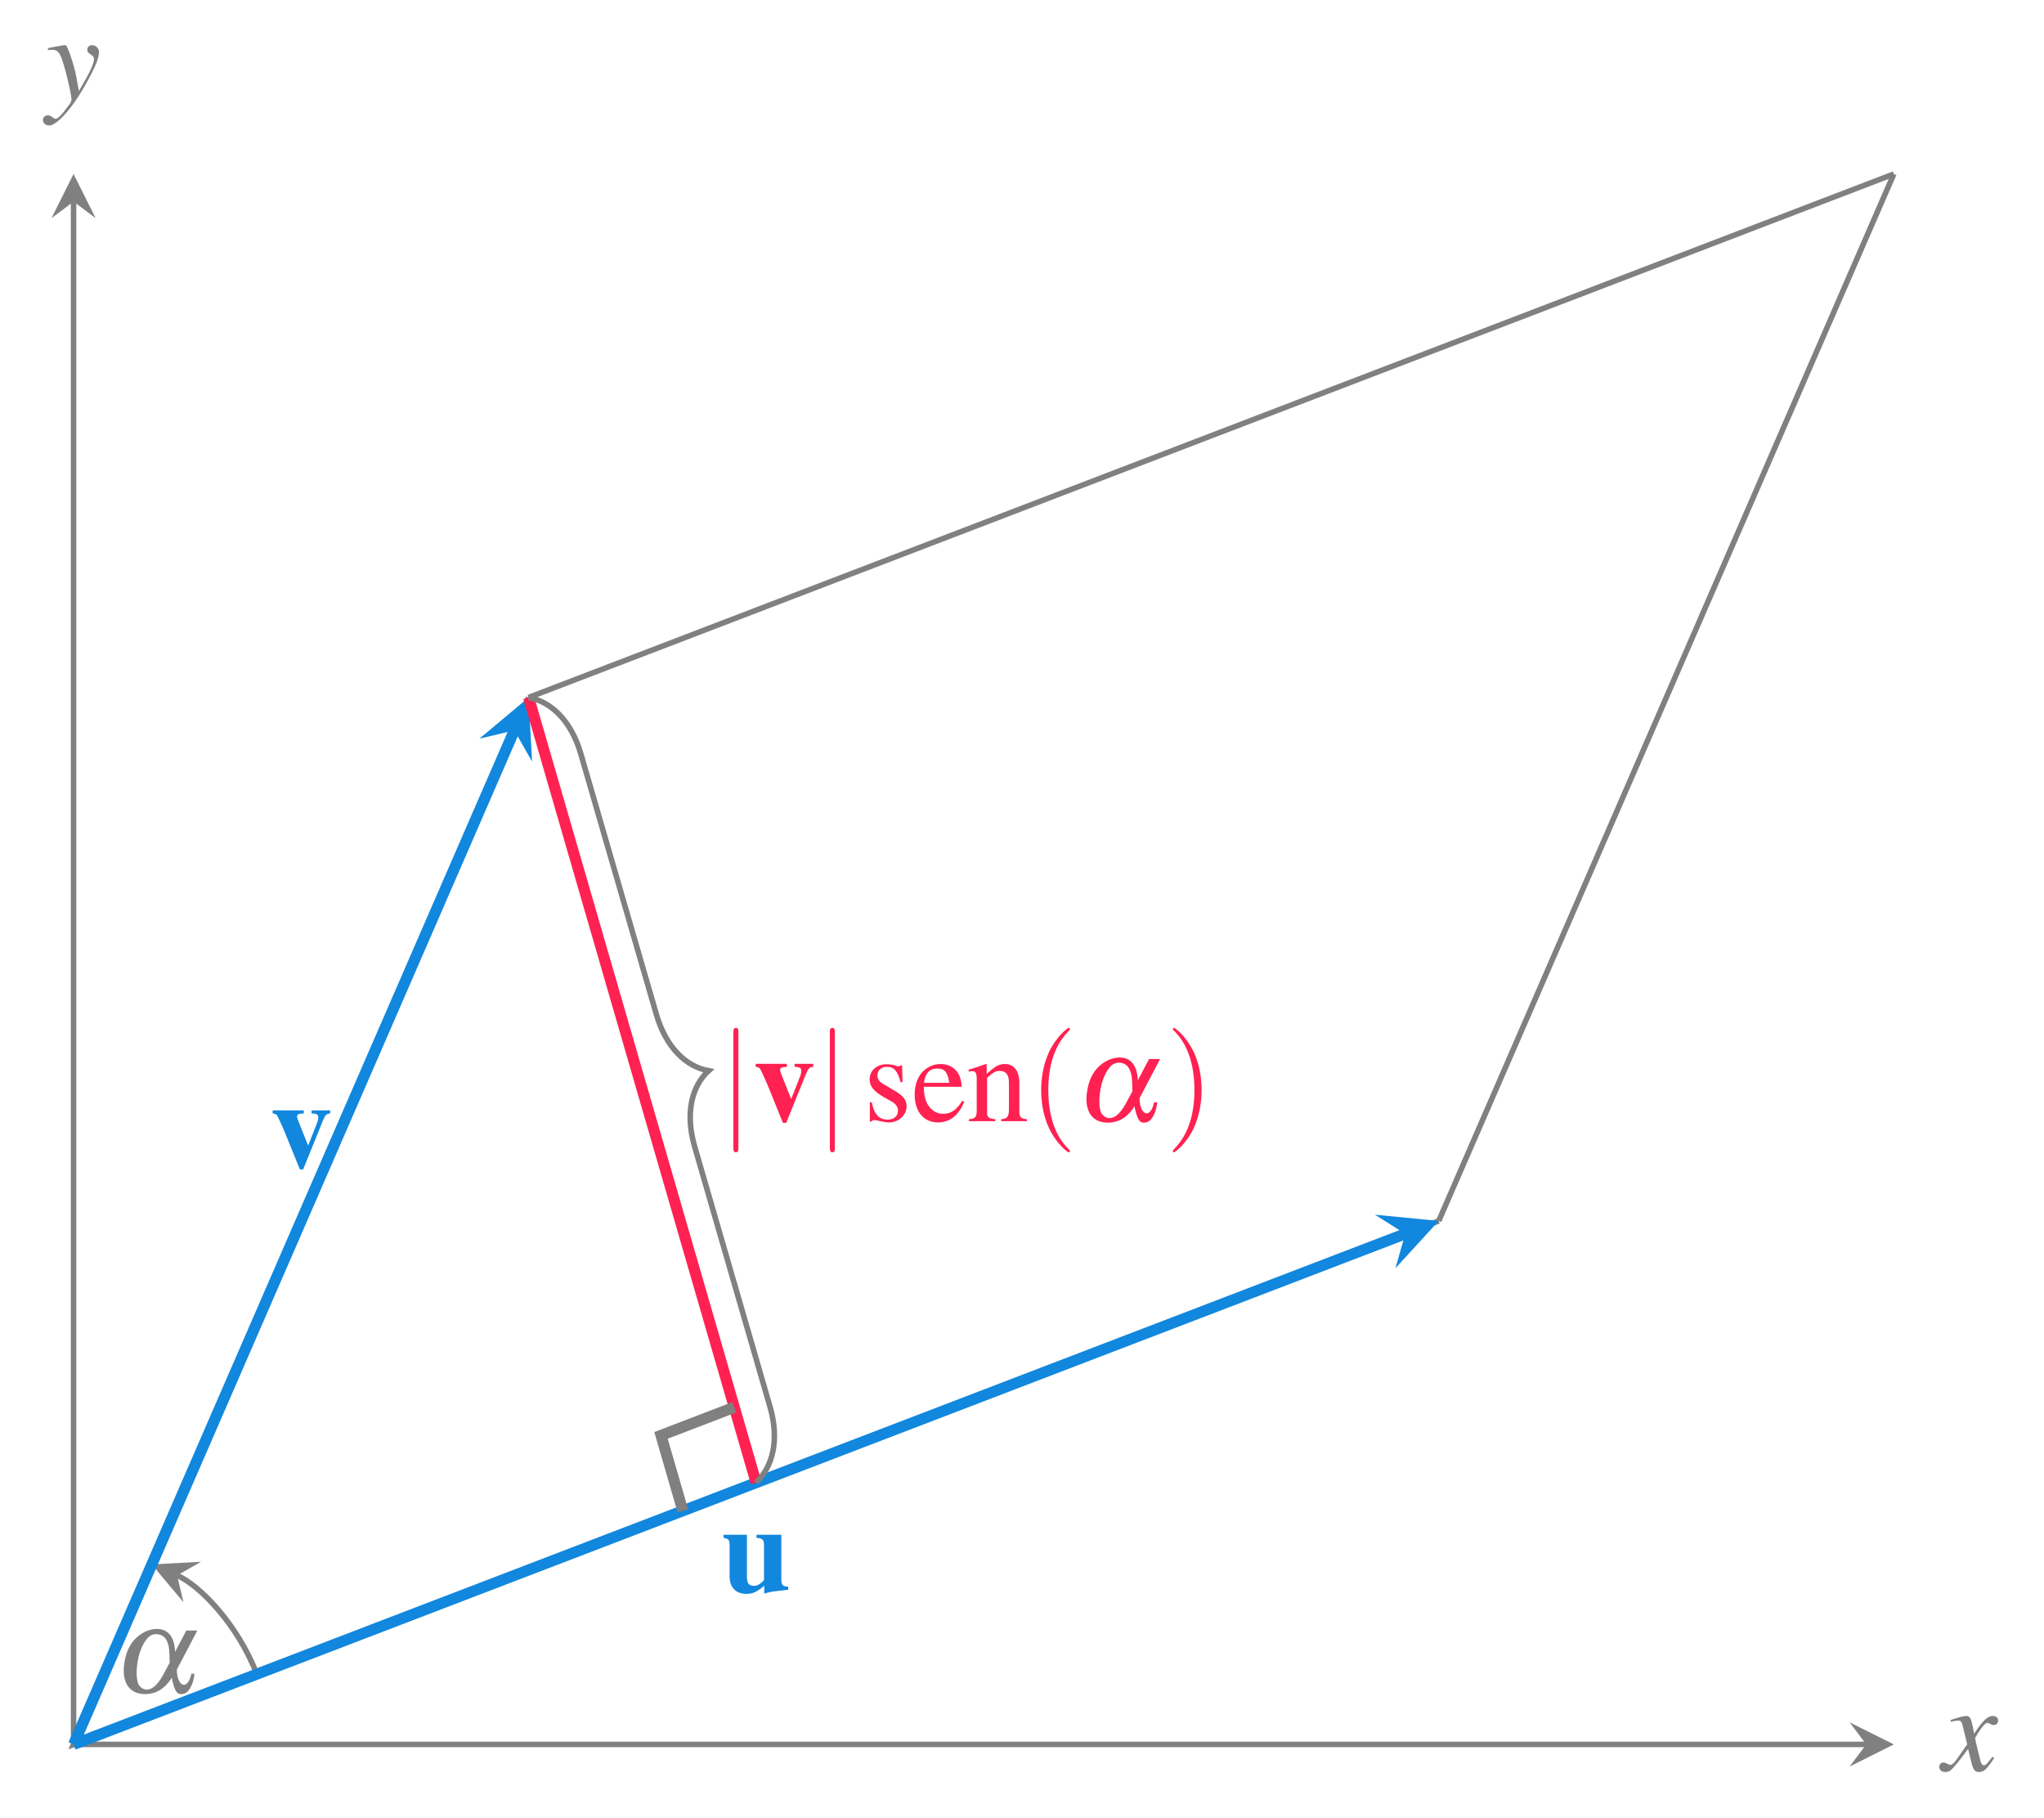 <?xml version="1.0" encoding="UTF-8"?>
<svg xmlns="http://www.w3.org/2000/svg" xmlns:xlink="http://www.w3.org/1999/xlink" width="147.618" height="131.267" viewBox="0 0 147.618 131.267">
<defs>
<g>
<g id="glyph-0-0">
<path d="M 5.203 -4.484 L 4.391 -2.938 C 4.344 -4.031 3.891 -4.594 3.078 -4.594 C 2.656 -4.594 2.203 -4.438 1.812 -4.141 C 1.234 -3.719 0.875 -3.078 0.734 -2.188 C 0.5 -0.766 1.062 0.109 2.219 0.109 C 3.016 0.109 3.656 -0.281 4.156 -1.078 C 4.172 -0.922 4.219 -0.75 4.281 -0.531 C 4.438 -0.031 4.562 0.109 4.844 0.109 C 5.141 0.109 5.375 -0.078 5.547 -0.453 C 5.656 -0.656 5.719 -0.859 5.797 -1.359 L 5.562 -1.359 C 5.484 -0.891 5.25 -0.562 5.031 -0.562 C 4.734 -0.562 4.516 -1.047 4.516 -1.656 L 6 -4.484 Z M 4 -2.156 L 3.688 -1.578 C 3.234 -0.656 2.797 -0.219 2.344 -0.219 C 2.078 -0.219 1.828 -0.406 1.719 -0.656 C 1.594 -1.031 1.578 -1.594 1.688 -2.25 C 1.797 -2.891 2.016 -3.438 2.312 -3.828 C 2.516 -4.094 2.734 -4.219 3.016 -4.219 C 3.656 -4.219 3.984 -3.703 3.984 -2.688 Z M 4 -2.156 "/>
</g>
<g id="glyph-1-0">
<path d="M 3.078 0.109 C 3.469 -0.016 3.672 -0.047 4.266 -0.109 L 4.812 -0.172 L 4.812 -0.391 C 4.422 -0.406 4.312 -0.516 4.312 -0.906 L 4.312 -4.141 L 2.516 -4.141 L 2.516 -3.922 C 2.953 -3.891 3.062 -3.781 3.062 -3.391 L 3.062 -0.859 C 2.766 -0.562 2.578 -0.453 2.328 -0.453 C 1.969 -0.453 1.828 -0.641 1.828 -1.094 L 1.828 -4.141 L 0.141 -4.141 L 0.141 -3.922 C 0.516 -3.844 0.578 -3.766 0.578 -3.391 L 0.578 -1.125 C 0.578 -0.344 1.031 0.125 1.781 0.125 C 2.25 0.125 2.562 -0.016 3.078 -0.469 Z M 3.078 0.109 "/>
</g>
<g id="glyph-1-1">
<path d="M 4.344 -4.141 L 3 -4.141 L 3 -3.922 C 3.375 -3.906 3.484 -3.844 3.484 -3.625 C 3.484 -3.531 3.453 -3.375 3.391 -3.219 L 2.75 -1.594 L 2.031 -3.406 C 1.969 -3.578 1.953 -3.625 1.953 -3.688 C 1.953 -3.828 2.047 -3.891 2.266 -3.906 C 2.281 -3.906 2.359 -3.906 2.438 -3.922 L 2.438 -4.141 L 0.188 -4.141 L 0.188 -3.922 C 0.391 -3.891 0.453 -3.859 0.5 -3.781 C 0.516 -3.797 0.938 -2.891 1.078 -2.531 L 2.156 0.125 L 2.391 0.125 L 3.828 -3.422 C 4 -3.828 4.078 -3.891 4.344 -3.922 Z M 4.344 -4.141 "/>
</g>
<g id="glyph-2-0">
<path d="M 1.422 -6.406 C 1.422 -6.562 1.422 -6.734 1.25 -6.734 C 1.062 -6.734 1.062 -6.562 1.062 -6.406 L 1.062 1.922 C 1.062 2.078 1.062 2.25 1.25 2.25 C 1.422 2.25 1.422 2.078 1.422 1.922 Z M 1.422 -6.406 "/>
</g>
<g id="glyph-3-0">
<path d="M 2.828 -2.812 L 2.797 -4.031 L 2.688 -4.031 L 2.672 -4.016 C 2.594 -3.953 2.578 -3.953 2.547 -3.953 C 2.5 -3.953 2.406 -3.969 2.312 -4.016 C 2.109 -4.078 1.906 -4.109 1.672 -4.109 C 0.969 -4.109 0.453 -3.656 0.453 -3.016 C 0.453 -2.516 0.75 -2.156 1.5 -1.719 L 2.031 -1.422 C 2.344 -1.25 2.5 -1.031 2.5 -0.75 C 2.5 -0.359 2.203 -0.109 1.75 -0.109 C 1.438 -0.109 1.172 -0.219 1 -0.422 C 0.812 -0.641 0.719 -0.859 0.609 -1.359 L 0.469 -1.359 L 0.469 0.031 L 0.578 0.031 C 0.641 -0.047 0.688 -0.078 0.797 -0.078 C 0.875 -0.078 1 -0.047 1.203 0 C 1.453 0.047 1.688 0.094 1.859 0.094 C 2.547 0.094 3.125 -0.438 3.125 -1.062 C 3.125 -1.5 2.906 -1.797 2.375 -2.125 L 1.406 -2.703 C 1.141 -2.844 1.016 -3.062 1.016 -3.312 C 1.016 -3.672 1.297 -3.922 1.703 -3.922 C 2.219 -3.922 2.484 -3.609 2.688 -2.812 Z M 2.828 -2.812 "/>
</g>
<g id="glyph-3-1">
<path d="M 3.656 -1.469 C 3.234 -0.797 2.844 -0.531 2.266 -0.531 C 1.766 -0.531 1.375 -0.797 1.109 -1.297 C 0.953 -1.641 0.891 -1.938 0.875 -2.484 L 3.625 -2.484 C 3.562 -3.062 3.469 -3.328 3.25 -3.609 C 2.984 -3.938 2.562 -4.125 2.094 -4.125 C 1.656 -4.125 1.234 -3.969 0.891 -3.656 C 0.469 -3.297 0.219 -2.656 0.219 -1.922 C 0.219 -0.688 0.875 0.094 1.906 0.094 C 2.75 0.094 3.422 -0.438 3.797 -1.406 Z M 0.891 -2.766 C 0.984 -3.469 1.297 -3.797 1.844 -3.797 C 2.391 -3.797 2.594 -3.547 2.719 -2.766 Z M 0.891 -2.766 "/>
</g>
<g id="glyph-3-2">
<path d="M 0.141 -3.562 C 0.203 -3.594 0.281 -3.609 0.391 -3.609 C 0.641 -3.609 0.719 -3.469 0.719 -3.031 L 0.719 -0.812 C 0.719 -0.297 0.625 -0.172 0.156 -0.141 L 0.156 0 L 2.062 0 L 2.062 -0.141 C 1.609 -0.172 1.469 -0.281 1.469 -0.594 L 1.469 -3.125 C 1.906 -3.531 2.094 -3.625 2.391 -3.625 C 2.828 -3.625 3.047 -3.359 3.047 -2.766 L 3.047 -0.891 C 3.047 -0.328 2.938 -0.172 2.484 -0.141 L 2.484 0 L 4.344 0 L 4.344 -0.141 C 3.906 -0.172 3.797 -0.281 3.797 -0.719 L 3.797 -2.781 C 3.797 -3.625 3.406 -4.125 2.75 -4.125 C 2.328 -4.125 2.047 -3.969 1.438 -3.406 L 1.438 -4.109 L 1.375 -4.125 C 0.938 -3.969 0.641 -3.859 0.141 -3.719 Z M 0.141 -3.562 "/>
</g>
<g id="glyph-4-0">
<path d="M 2.969 2.156 C 2.969 2.125 2.969 2.109 2.812 1.953 C 1.688 0.828 1.406 -0.875 1.406 -2.25 C 1.406 -3.797 1.75 -5.359 2.859 -6.484 C 2.969 -6.594 2.969 -6.609 2.969 -6.641 C 2.969 -6.703 2.938 -6.734 2.875 -6.734 C 2.797 -6.734 1.984 -6.109 1.453 -4.984 C 1 -3.984 0.891 -3 0.891 -2.25 C 0.891 -1.547 0.984 -0.453 1.484 0.562 C 2.016 1.656 2.797 2.25 2.875 2.25 C 2.938 2.25 2.969 2.219 2.969 2.156 Z M 2.969 2.156 "/>
</g>
<g id="glyph-4-1">
<path d="M 2.594 -2.25 C 2.594 -2.938 2.5 -4.031 2 -5.047 C 1.469 -6.141 0.688 -6.734 0.594 -6.734 C 0.547 -6.734 0.516 -6.688 0.516 -6.641 C 0.516 -6.609 0.516 -6.594 0.688 -6.438 C 1.562 -5.547 2.078 -4.109 2.078 -2.25 C 2.078 -0.703 1.734 0.875 0.625 2 C 0.516 2.109 0.516 2.125 0.516 2.156 C 0.516 2.203 0.547 2.25 0.594 2.25 C 0.688 2.25 1.5 1.625 2.031 0.5 C 2.484 -0.5 2.594 -1.484 2.594 -2.25 Z M 2.594 -2.25 "/>
</g>
<g id="glyph-5-0">
<path d="M 3.609 -1 C 3.531 -0.922 3.484 -0.859 3.406 -0.75 C 3.203 -0.484 3.094 -0.391 3 -0.391 C 2.859 -0.391 2.781 -0.516 2.719 -0.766 C 2.703 -0.828 2.688 -0.891 2.688 -0.922 C 2.453 -1.828 2.359 -2.234 2.359 -2.375 C 2.75 -3.062 3.078 -3.453 3.234 -3.453 C 3.297 -3.453 3.359 -3.422 3.453 -3.375 C 3.562 -3.312 3.625 -3.297 3.688 -3.297 C 3.891 -3.297 4.016 -3.438 4.016 -3.625 C 4.016 -3.812 3.859 -3.953 3.641 -3.953 C 3.25 -3.953 2.906 -3.625 2.281 -2.672 L 2.188 -3.172 C 2.062 -3.781 1.969 -3.953 1.719 -3.953 C 1.531 -3.953 1.219 -3.875 0.672 -3.688 L 0.578 -3.656 L 0.609 -3.531 C 0.953 -3.609 1.031 -3.625 1.109 -3.625 C 1.344 -3.625 1.391 -3.547 1.516 -3 L 1.781 -1.906 L 1.047 -0.859 C 0.859 -0.578 0.688 -0.422 0.578 -0.422 C 0.531 -0.422 0.438 -0.453 0.344 -0.5 C 0.234 -0.562 0.141 -0.594 0.062 -0.594 C -0.109 -0.594 -0.234 -0.453 -0.234 -0.281 C -0.234 -0.047 -0.062 0.094 0.203 0.094 C 0.484 0.094 0.594 0.016 1.047 -0.531 C 1.281 -0.812 1.469 -1.062 1.844 -1.578 L 2.109 -0.5 C 2.234 -0.047 2.344 0.094 2.641 0.094 C 2.984 0.094 3.203 -0.109 3.734 -0.922 Z M 3.609 -1 "/>
</g>
<g id="glyph-5-1">
<path d="M 0.141 -3.594 C 0.25 -3.609 0.312 -3.625 0.406 -3.625 C 0.922 -3.625 1.062 -3.406 1.469 -1.859 C 1.625 -1.281 1.844 -0.219 1.844 -0.078 C 1.844 0.078 1.781 0.219 1.656 0.375 C 1.375 0.75 1.188 0.984 1.094 1.078 C 0.906 1.281 0.797 1.359 0.688 1.359 C 0.625 1.359 0.562 1.328 0.469 1.25 C 0.328 1.141 0.234 1.109 0.141 1.109 C -0.062 1.109 -0.219 1.25 -0.219 1.453 C -0.219 1.672 -0.016 1.844 0.234 1.844 C 0.812 1.844 1.984 0.5 2.953 -1.281 C 3.562 -2.375 3.828 -3.016 3.828 -3.469 C 3.828 -3.734 3.594 -3.953 3.328 -3.953 C 3.125 -3.953 2.984 -3.828 2.984 -3.625 C 2.984 -3.484 3.047 -3.391 3.234 -3.281 C 3.406 -3.172 3.469 -3.094 3.469 -2.969 C 3.469 -2.609 3.125 -1.906 2.375 -0.641 L 2.188 -1.688 C 2.047 -2.469 1.547 -3.953 1.422 -3.953 L 1.375 -3.953 C 1.375 -3.953 1.344 -3.953 1.297 -3.953 C 1.219 -3.938 0.891 -3.891 0.422 -3.797 C 0.375 -3.781 0.266 -3.766 0.141 -3.734 Z M 0.141 -3.594 "/>
</g>
</g>
<clipPath id="clip-0">
<path clip-rule="nonzero" d="M 0 44 L 110 44 L 110 131.266 L 0 131.266 Z M 0 44 "/>
</clipPath>
<clipPath id="clip-1">
<path clip-rule="nonzero" d="M 0 77 L 113 77 L 113 131.266 L 0 131.266 Z M 0 77 "/>
</clipPath>
<clipPath id="clip-2">
<path clip-rule="nonzero" d="M 0 41 L 49 41 L 49 131.266 L 0 131.266 Z M 0 41 "/>
</clipPath>
</defs>
<path fill="none" stroke-width="0.399" stroke-linecap="butt" stroke-linejoin="miter" stroke="rgb(50%, 50%, 50%)" stroke-opacity="1" stroke-miterlimit="10" d="M 0.002 -0 L 129.466 -0 " transform="matrix(1, 0, 0, -1, 5.311, 125.949)"/>
<path fill-rule="nonzero" fill="rgb(50%, 50%, 50%)" fill-opacity="1" d="M 136.773 125.949 L 133.582 124.355 L 134.777 125.949 L 133.582 127.543 "/>
<path fill="none" stroke-width="0.399" stroke-linecap="butt" stroke-linejoin="miter" stroke="rgb(50%, 50%, 50%)" stroke-opacity="1" stroke-miterlimit="10" d="M 0.002 -0 L 0.002 111.394 " transform="matrix(1, 0, 0, -1, 5.311, 125.949)"/>
<path fill-rule="nonzero" fill="rgb(50%, 50%, 50%)" fill-opacity="1" d="M 5.312 12.562 L 3.719 15.75 L 5.312 14.555 L 6.906 15.75 "/>
<g clip-path="url(#clip-0)">
<path fill="none" stroke-width="0.399" stroke-linecap="butt" stroke-linejoin="miter" stroke="rgb(50%, 50%, 50%)" stroke-opacity="1" stroke-miterlimit="10" d="M 98.595 37.797 L 0.002 -0 L 32.865 75.59 " transform="matrix(1, 0, 0, -1, 5.311, 125.949)"/>
</g>
<path fill="none" stroke-width="0.399" stroke-linecap="butt" stroke-linejoin="miter" stroke="rgb(50%, 50%, 50%)" stroke-opacity="1" stroke-miterlimit="10" d="M 13.236 5.074 C 11.873 8.625 9.138 11.48 7.478 12.203 " transform="matrix(1, 0, 0, -1, 5.311, 125.949)"/>
<path fill-rule="nonzero" fill="rgb(50%, 50%, 50%)" fill-opacity="1" d="M 10.961 112.953 L 13.25 115.684 L 12.789 113.746 L 14.52 112.762 "/>
<g fill="rgb(50%, 50%, 50%)" fill-opacity="1">
<use xlink:href="#glyph-0-0" x="8.254" y="122.207"/>
</g>
<g clip-path="url(#clip-1)">
<path fill="none" stroke-width="0.797" stroke-linecap="butt" stroke-linejoin="miter" stroke="rgb(6.699%, 52.899%, 87.099%)" stroke-opacity="1" stroke-miterlimit="10" d="M 0.002 -0 L 96.177 36.867 " transform="matrix(1, 0, 0, -1, 5.311, 125.949)"/>
</g>
<path fill-rule="nonzero" fill="rgb(6.699%, 52.899%, 87.099%)" fill-opacity="1" d="M 103.906 88.152 L 99.297 87.703 L 101.488 89.082 L 100.777 91.57 "/>
<g fill="rgb(6.699%, 52.899%, 87.099%)" fill-opacity="1">
<use xlink:href="#glyph-1-0" x="52.115" y="114.954"/>
</g>
<g clip-path="url(#clip-2)">
<path fill="none" stroke-width="0.797" stroke-linecap="butt" stroke-linejoin="miter" stroke="rgb(6.699%, 52.899%, 87.099%)" stroke-opacity="1" stroke-miterlimit="10" d="M 0.002 -0 L 31.834 73.215 " transform="matrix(1, 0, 0, -1, 5.311, 125.949)"/>
</g>
<path fill-rule="nonzero" fill="rgb(6.699%, 52.899%, 87.099%)" fill-opacity="1" d="M 38.176 50.359 L 34.625 53.332 L 37.145 52.734 L 38.426 54.984 "/>
<g fill="rgb(6.699%, 52.899%, 87.099%)" fill-opacity="1">
<use xlink:href="#glyph-1-1" x="19.502" y="84.31"/>
</g>
<path fill="none" stroke-width="0.399" stroke-linecap="butt" stroke-linejoin="miter" stroke="rgb(50%, 50%, 50%)" stroke-opacity="1" stroke-miterlimit="10" d="M 98.595 37.797 L 131.462 113.386 " transform="matrix(1, 0, 0, -1, 5.311, 125.949)"/>
<path fill="none" stroke-width="0.399" stroke-linecap="butt" stroke-linejoin="miter" stroke="rgb(50%, 50%, 50%)" stroke-opacity="1" stroke-miterlimit="10" d="M 32.865 75.59 L 131.462 113.386 " transform="matrix(1, 0, 0, -1, 5.311, 125.949)"/>
<path fill="none" stroke-width="0.797" stroke-linecap="butt" stroke-linejoin="miter" stroke="rgb(100%, 12.999%, 31.999%)" stroke-opacity="1" stroke-miterlimit="10" d="M 32.865 75.59 L 49.298 18.898 " transform="matrix(1, 0, 0, -1, 5.311, 125.949)"/>
<path fill="none" stroke-width="0.797" stroke-linecap="butt" stroke-linejoin="miter" stroke="rgb(50%, 50%, 50%)" stroke-opacity="1" stroke-miterlimit="10" d="M 47.72 24.344 L 42.427 22.312 L 44.005 16.867 " transform="matrix(1, 0, 0, -1, 5.311, 125.949)"/>
<path fill="none" stroke-width="0.399" stroke-linecap="butt" stroke-linejoin="miter" stroke="rgb(50%, 50%, 50%)" stroke-opacity="1" stroke-miterlimit="10" d="M 32.865 75.59 C 34.509 75.289 35.951 73.89 36.642 71.5 L 42.084 52.734 C 42.775 50.34 44.22 48.941 45.861 48.64 C 44.634 47.508 44.162 45.554 44.857 43.164 L 50.294 24.398 C 50.99 22.004 50.517 20.054 49.291 18.918 " transform="matrix(1, 0, 0, -1, 5.311, 125.949)"/>
<g fill="rgb(100%, 12.999%, 31.999%)" fill-opacity="1">
<use xlink:href="#glyph-2-0" x="51.904" y="80.948"/>
</g>
<g fill="rgb(100%, 12.999%, 31.999%)" fill-opacity="1">
<use xlink:href="#glyph-1-1" x="54.388" y="80.948"/>
</g>
<g fill="rgb(100%, 12.999%, 31.999%)" fill-opacity="1">
<use xlink:href="#glyph-2-0" x="58.871" y="80.948"/>
</g>
<g fill="rgb(100%, 12.999%, 31.999%)" fill-opacity="1">
<use xlink:href="#glyph-3-0" x="62.351" y="80.948"/>
<use xlink:href="#glyph-3-1" x="65.839" y="80.948"/>
<use xlink:href="#glyph-3-2" x="69.82" y="80.948"/>
</g>
<g fill="rgb(100%, 12.999%, 31.999%)" fill-opacity="1">
<use xlink:href="#glyph-4-0" x="74.303" y="80.948"/>
</g>
<g fill="rgb(100%, 12.999%, 31.999%)" fill-opacity="1">
<use xlink:href="#glyph-0-0" x="77.782" y="80.948"/>
</g>
<g fill="rgb(100%, 12.999%, 31.999%)" fill-opacity="1">
<use xlink:href="#glyph-4-1" x="84.184" y="80.948"/>
</g>
<g fill="rgb(50%, 50%, 50%)" fill-opacity="1">
<use xlink:href="#glyph-5-0" x="140.29" y="127.848"/>
</g>
<g fill="rgb(50%, 50%, 50%)" fill-opacity="1">
<use xlink:href="#glyph-5-1" x="3.321" y="7.216"/>
</g>
</svg>
